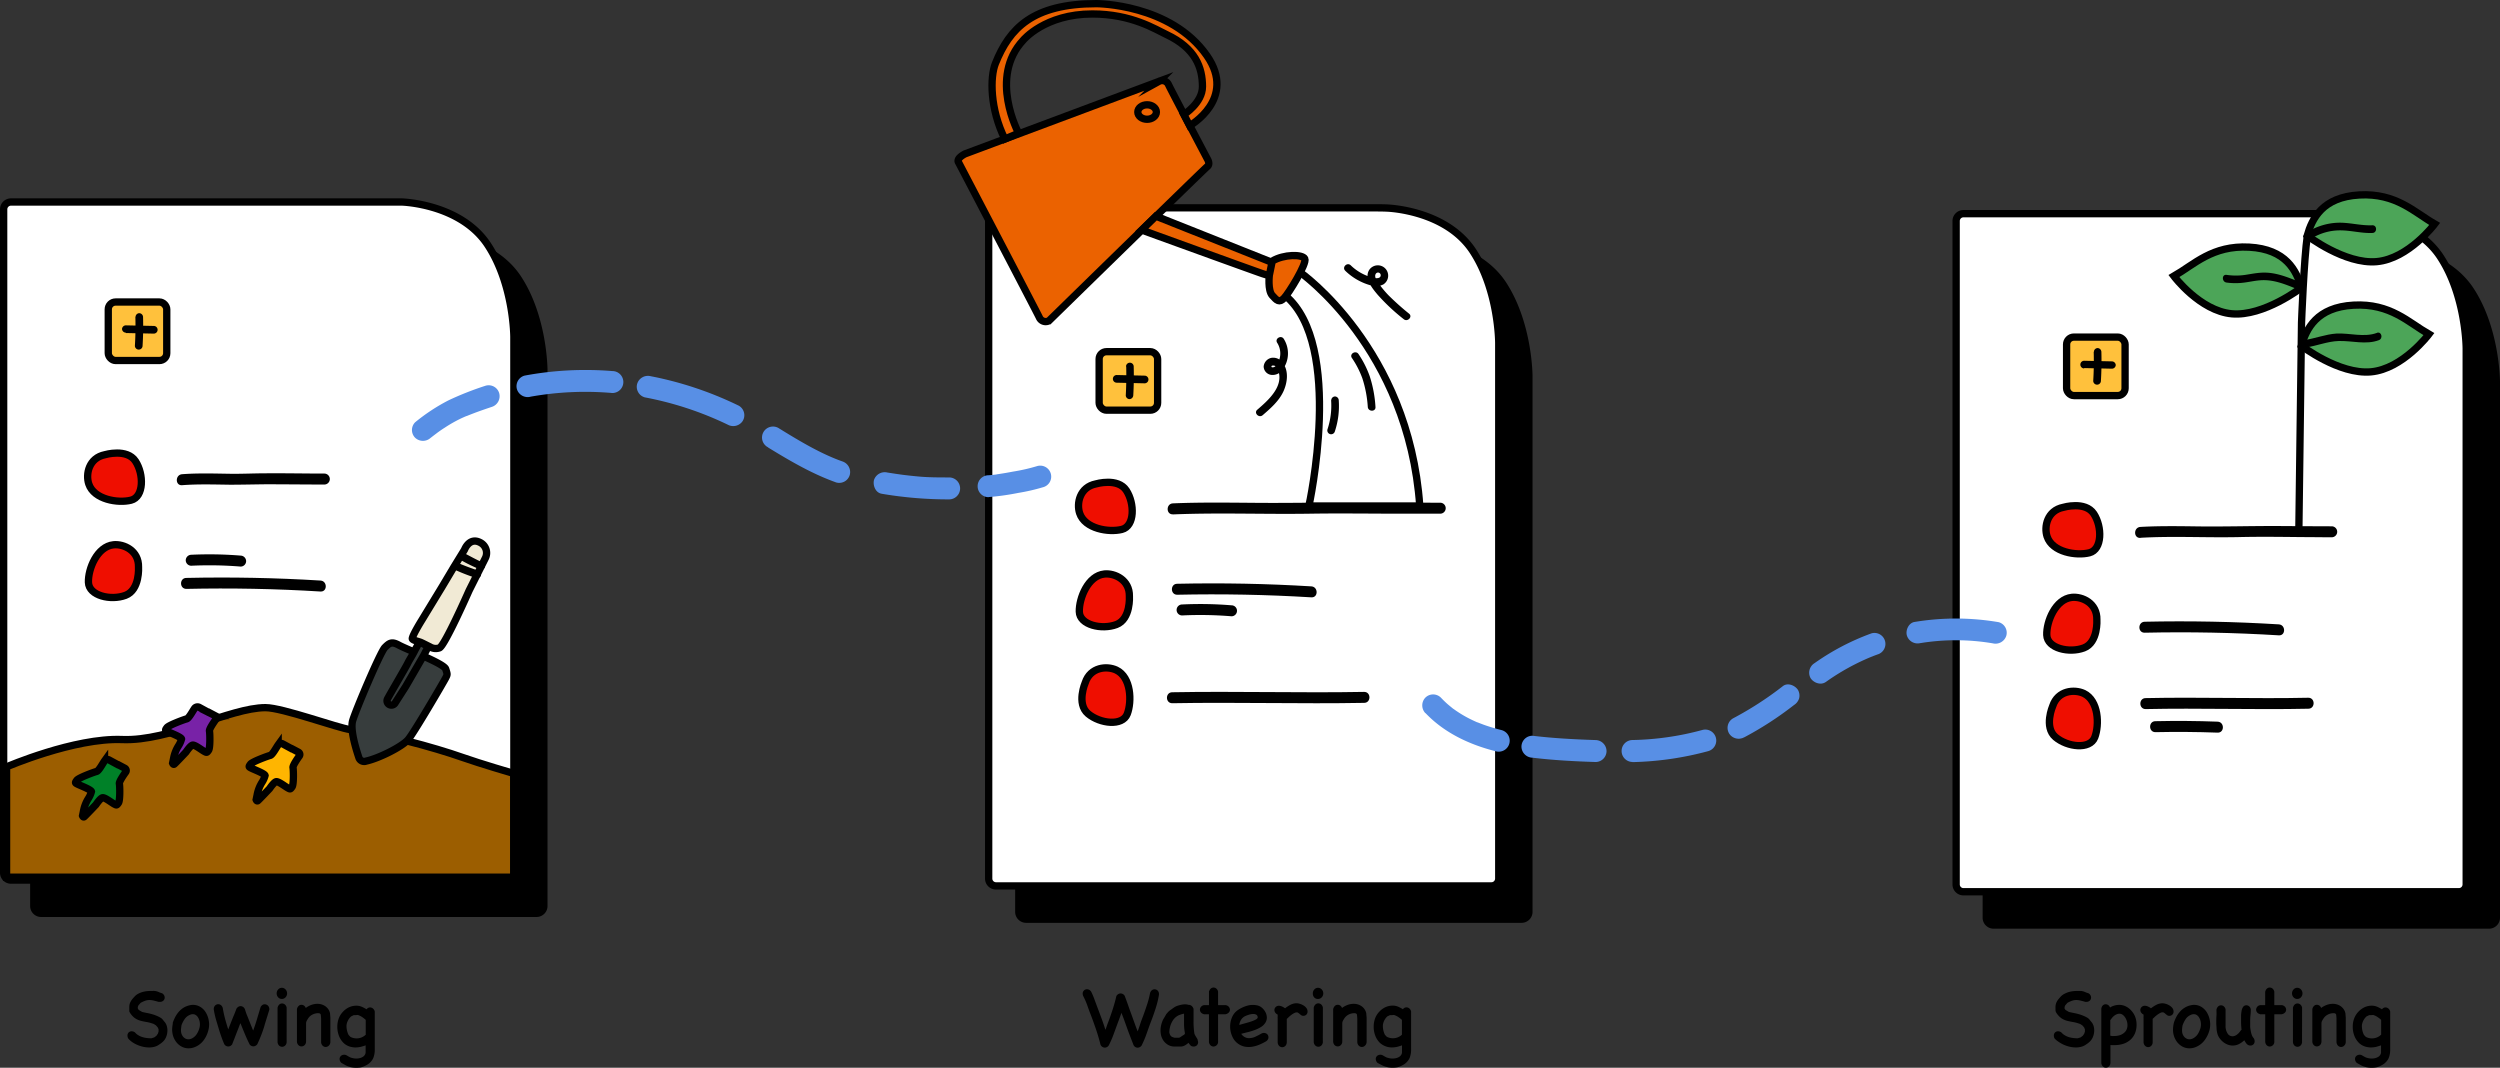 <svg id="圖層_1" data-name="圖層 1" xmlns="http://www.w3.org/2000/svg" viewBox="0 0 683.49 291.91"><rect x="0" y="0" width="683.49" height="291.91" fill="#333333" stroke="none"/><path d="M176.2,124.7V271.17a2,2,0,0,1-2,2H38.75a2,2,0,0,1-2-2V89.79a2,2,0,0,1,2-2h102.9c1.1,0,2.89,0,4,.06,0,0,16,.44,23.45,11.71C176.2,110.35,176.2,124.7,176.2,124.7Z" transform="translate(-27.51 -23.47)"/><path d="M176.2,124.7V271.17a2,2,0,0,1-2,2H38.75a2,2,0,0,1-2-2V89.79a2,2,0,0,1,2-2h102.9c1.1,0,2.89,0,4,.06,0,0,16,.44,23.45,11.71C176.2,110.35,176.2,124.7,176.2,124.7Z" transform="translate(-27.51 -23.47)" fill="none" stroke="#000" stroke-miterlimit="10" stroke-width="2"/><path d="M168,115.61V262.08a2,2,0,0,1-2,2H30.51a2,2,0,0,1-2-2V80.7a2,2,0,0,1,2-2h102.9c1.1,0,2.9,0,4,0,0,0,16,.44,23.44,11.72C168,101.26,168,115.61,168,115.61Z" transform="translate(-27.51 -23.47)" fill="#fff"/><path d="M168,115.61V262.08a2,2,0,0,1-2,2H30.51a2,2,0,0,1-2-2V80.7a2,2,0,0,1,2-2h102.9c1.1,0,2.9,0,4,0,0,0,16,.44,23.44,11.72C168,101.26,168,115.61,168,115.61Z" transform="translate(-27.51 -23.47)" fill="none" stroke="#000" stroke-miterlimit="10" stroke-width="2"/><path d="M56.22,147.78s6-1.77,8.33,1.78,2.33,9.77-1.22,10.66-10.12-.15-11.55-4.44C50.89,153.11,51.78,148.67,56.22,147.78Z" transform="translate(-27.51 -23.47)" fill="#ef0e00" stroke="#000" stroke-miterlimit="10" stroke-width="2"/><path d="M65.38,178.5s.42,6.23-3.56,7.73-10,.13-10.13-3.53,2.37-9.84,6.87-10.29C61.36,172.13,65.49,174,65.38,178.5Z" transform="translate(-27.51 -23.47)" fill="#ef0e00" stroke="#000" stroke-miterlimit="10" stroke-width="2"/><path d="M77.29,156.12c4.35-.33,8.71-.19,13.06-.13,3.31,0,6.6-.09,9.91-.12,5.3,0,10.61.07,15.92.07a1.5,1.5,0,0,0,0-3c-5.31,0-10.62-.11-15.92-.07-3.23,0-6.44.17-9.67.13-4.43-.06-8.87-.22-13.3.12-1.91.15-1.92,3.15,0,3Z" transform="translate(-27.51 -23.47)"/><path d="M79.79,178.14a105,105,0,0,1,13.51.23,1.5,1.5,0,0,0,1.5-1.5,1.54,1.54,0,0,0-1.5-1.5,105,105,0,0,0-13.51-.23,1.54,1.54,0,0,0-1.5,1.5,1.51,1.51,0,0,0,1.5,1.5Z" transform="translate(-27.51 -23.47)"/><path d="M78.46,184.47q18.35-.41,36.67.72c1.93.12,1.92-2.89,0-3q-18.31-1.12-36.67-.72c-1.93,0-1.94,3,0,3Z" transform="translate(-27.51 -23.47)"/><rect x="29.6" y="82.57" width="15.99" height="15.99" rx="2" fill="#ffc13c"/><rect x="29.6" y="82.57" width="15.99" height="15.99" rx="2" fill="none" stroke="#000" stroke-miterlimit="10" stroke-width="2"/><path d="M61.92,114.52l7.63.16a1.05,1.05,0,0,0,0-2.1l-7.63-.16a1.06,1.06,0,0,0-1.05,1,1.07,1.07,0,0,0,1.05,1Z" transform="translate(-27.51 -23.47)"/><path d="M64.52,110.09q.11,4-.13,7.91a1,1,0,0,0,2.1,0q.24-3.94.13-7.91a1.08,1.08,0,0,0-1.05-1,1.06,1.06,0,0,0-1,1Z" transform="translate(-27.51 -23.47)"/><path d="M445.5,126.3V272.77a2,2,0,0,1-2,2H308.05a2,2,0,0,1-2-2V91.39a2,2,0,0,1,2-2H410.94c1.1,0,2.9,0,4,.06,0,0,16,.44,23.45,11.71C445.5,112,445.5,126.3,445.5,126.3Z" transform="translate(-27.51 -23.47)"/><path d="M445.5,126.3V272.77a2,2,0,0,1-2,2H308.05a2,2,0,0,1-2-2V91.39a2,2,0,0,1,2-2H410.94c1.1,0,2.9,0,4,.06,0,0,16,.44,23.45,11.71C445.5,112,445.5,126.3,445.5,126.3Z" transform="translate(-27.51 -23.47)" fill="none" stroke="#000" stroke-miterlimit="10" stroke-width="2"/><path d="M437.26,117.2V263.67a2,2,0,0,1-2,2H299.81a2,2,0,0,1-2-2V82.29a2,2,0,0,1,2-2H402.7c1.1,0,2.9,0,4,.06,0,0,16,.44,23.45,11.71C437.26,102.85,437.26,117.2,437.26,117.2Z" transform="translate(-27.51 -23.47)" fill="#fff"/><path d="M437.26,117.2V263.67a2,2,0,0,1-2,2H299.81a2,2,0,0,1-2-2V82.29a2,2,0,0,1,2-2H402.7c1.1,0,2.9,0,4,.06,0,0,16,.44,23.45,11.71C437.26,102.85,437.26,117.2,437.26,117.2Z" transform="translate(-27.51 -23.47)" fill="none" stroke="#000" stroke-miterlimit="10" stroke-width="2"/><path d="M327.12,155.77s6-1.77,8.32,1.78,2.34,9.77-1.22,10.66-10.11-.15-11.54-4.44C321.79,161.1,322.68,156.66,327.12,155.77Z" transform="translate(-27.51 -23.47)" fill="#ef0e00" stroke="#000" stroke-miterlimit="10" stroke-width="2"/><path d="M336.28,186.49s.42,6.23-3.56,7.73-10.05.13-10.13-3.53,2.36-9.84,6.87-10.29C332.25,180.12,336.39,182,336.28,186.49Z" transform="translate(-27.51 -23.47)" fill="#ef0e00" stroke="#000" stroke-miterlimit="10" stroke-width="2"/><path d="M324.21,210.12s-2.48,5.73.77,8.47,9.42,3.49,10.72.07,1.07-10.06-3-12C330.14,205.46,325.62,205.82,324.21,210.12Z" transform="translate(-27.51 -23.47)" fill="#ef0e00" stroke="#000" stroke-miterlimit="10" stroke-width="2"/><path d="M348.19,164.11c12.52-.52,25.07,0,37.6-.2,8.11-.13,16.23,0,24.34,0,3.71,0,7.42,0,11.13,0a1.5,1.5,0,0,0,0-3c-7.58,0-15.16-.07-22.74-.08-9.41,0-18.82.2-28.23.11-7.37-.06-14.74-.16-22.1.15-1.92.08-1.93,3.08,0,3Z" transform="translate(-27.51 -23.47)"/><path d="M350.69,191.73a103.27,103.27,0,0,1,13.51.23,1.5,1.5,0,0,0,0-3,103.27,103.27,0,0,0-13.51-.23,1.5,1.5,0,0,0,0,3Z" transform="translate(-27.51 -23.47)"/><path d="M349.35,186.07q18.34-.4,36.68.71c1.92.12,1.92-2.88,0-3q-18.31-1.11-36.68-.71c-1.92,0-1.93,3,0,3Z" transform="translate(-27.51 -23.47)"/><path d="M348,215.73c17.49-.32,35,.22,52.46-.1,1.93,0,1.94-3,0-3-17.48.32-35-.22-52.46.1-1.93,0-1.93,3,0,3Z" transform="translate(-27.51 -23.47)"/><rect x="300.5" y="96.15" width="15.99" height="15.99" rx="2" fill="#ffc13c"/><rect x="300.5" y="96.15" width="15.99" height="15.99" rx="2" fill="none" stroke="#000" stroke-miterlimit="10" stroke-width="2"/><path d="M332.82,128.1l7.62.17a1,1,0,1,0,0-2.1l-7.62-.17a1,1,0,0,0,0,2.1Z" transform="translate(-27.51 -23.47)"/><path d="M335.41,123.68q.1,3.94-.12,7.91a1.06,1.06,0,0,0,1,1,1.08,1.08,0,0,0,1.05-1q.23-4,.12-7.91a1,1,0,1,0-2.1,0Z" transform="translate(-27.51 -23.47)"/><path d="M710,127.9V274.37a2,2,0,0,1-2,2H572.55a2,2,0,0,1-2-2V93a2,2,0,0,1,2-2h102.9c1.1,0,2.9,0,4,.06,0,0,16,.44,23.44,11.71C710,113.55,710,127.9,710,127.9Z" transform="translate(-27.51 -23.47)"/><path d="M710,127.9V274.37a2,2,0,0,1-2,2H572.55a2,2,0,0,1-2-2V93a2,2,0,0,1,2-2h102.9c1.1,0,2.9,0,4,.06,0,0,16,.44,23.44,11.71C710,113.55,710,127.9,710,127.9Z" transform="translate(-27.51 -23.47)" fill="none" stroke="#000" stroke-miterlimit="10" stroke-width="2"/><path d="M701.76,118.8V265.27a2,2,0,0,1-2,2H564.31a2,2,0,0,1-2-2V83.89a2,2,0,0,1,2-2h102.9c1.1,0,2.9,0,4,.06,0,0,16,.44,23.45,11.71C701.76,104.45,701.76,118.8,701.76,118.8Z" transform="translate(-27.51 -23.47)" fill="#fff"/><path d="M701.76,118.8V265.27a2,2,0,0,1-2,2H564.31a2,2,0,0,1-2-2V83.89a2,2,0,0,1,2-2h102.9c1.1,0,2.9,0,4,.06,0,0,16,.44,23.45,11.71C701.76,104.45,701.76,118.8,701.76,118.8Z" transform="translate(-27.51 -23.47)" fill="none" stroke="#000" stroke-miterlimit="10" stroke-width="2"/><path d="M591.62,162.17s6-1.78,8.33,1.77,2.33,9.77-1.22,10.66-10.12-.14-11.55-4.44C586.29,167.5,587.18,163.05,591.62,162.17Z" transform="translate(-27.51 -23.47)" fill="#ef0e00" stroke="#000" stroke-miterlimit="10" stroke-width="2"/><path d="M600.78,192.88s.42,6.24-3.56,7.73-10,.13-10.13-3.53,2.37-9.84,6.87-10.29C596.76,186.51,600.89,188.36,600.78,192.88Z" transform="translate(-27.51 -23.47)" fill="#ef0e00" stroke="#000" stroke-miterlimit="10" stroke-width="2"/><path d="M588.71,216.51s-2.48,5.73.77,8.48,9.42,3.48,10.73.06,1.06-10.06-3-12C594.64,211.86,590.12,212.21,588.71,216.51Z" transform="translate(-27.51 -23.47)" fill="#ef0e00" stroke="#000" stroke-miterlimit="10" stroke-width="2"/><path d="M612.69,170.5c8.94-.51,17.9,0,26.85-.19,5.79-.14,11.59-.06,17.38,0,2.69,0,5.38.05,8.07.05a1.5,1.5,0,0,0,0-3c-5.4,0-10.8-.07-16.2-.08-6.72,0-13.43.19-20.15.11-5.31-.07-10.63-.16-15.95.14-1.92.12-1.93,3.12,0,3Z" transform="translate(-27.51 -23.47)"/><path d="M616.79,223.64q8.52-.18,17,.13c1.93.07,1.93-2.93,0-3q-8.51-.32-17-.13c-1.93,0-1.93,3,0,3Z" transform="translate(-27.51 -23.47)"/><path d="M613.86,196.45q18.35-.4,36.67.72c1.93.12,1.92-2.88,0-3q-18.31-1.12-36.67-.72c-1.93.05-1.94,3.05,0,3Z" transform="translate(-27.51 -23.47)"/><path d="M614.12,217.33c14.83-.32,29.65.22,44.48-.1,1.92,0,1.93-3,0-3-14.83.32-29.65-.22-44.48.1-1.93,0-1.93,3,0,3Z" transform="translate(-27.51 -23.47)"/><rect x="565" y="92.16" width="15.99" height="15.99" rx="2" fill="#ffc13c"/><rect x="565" y="92.16" width="15.99" height="15.99" rx="2" fill="none" stroke="#000" stroke-miterlimit="10" stroke-width="2"/><path d="M597.32,124.1l7.63.17a1.06,1.06,0,0,0,1-1,1.08,1.08,0,0,0-1-1l-7.63-.17a1,1,0,1,0,0,2.1Z" transform="translate(-27.51 -23.47)"/><path d="M599.92,119.68q.11,4-.13,7.91a1,1,0,0,0,2.1,0q.24-3.95.13-7.91a1.08,1.08,0,0,0-1-1.05,1.06,1.06,0,0,0-1.05,1.05Z" transform="translate(-27.51 -23.47)"/><path d="M29.31,233.13s18.54-8,31.6-7.47,29.5-8.72,39.19-8.72c4.64,0,19.84,5.59,23.18,6,8.85,1.09,22.59,4.75,30.76,7.63,4.63,1.64,13.91,4.36,13.91,4.36v28.36H29.31Z" transform="translate(-27.51 -23.47)" fill="#9c5e00" stroke="#000" stroke-miterlimit="10" stroke-width="2"/><path d="M84.17,218l2.08,1.1a.72.72,0,0,1,.24,1.09c-.49.69-1.83,2.61-1.71,3.16s.24,4.56-.24,5.24-.49.69-1.23.28-2.53-1.82-3.15-1.69-1.79,1.89-1.79,1.89-2.64,2.82-3.19,3.3c-.29.25-.48-.27-.48-.27l.35-1.69a9.69,9.69,0,0,1,1.24-3,6.52,6.52,0,0,0,.85-1.91c-.12-.55-3-1.63-3.75-2s-.74-.41-.25-1.09,4.79-2.26,5.4-2.4,1.69-2.2,2.18-2.89a1,1,0,0,1,1.23-.28l2.75,1.5Z" transform="translate(-27.51 -23.47)" fill="#7822a7" stroke="#000" stroke-miterlimit="10" stroke-width="2"/><path d="M107,228l2.08,1.1a.72.72,0,0,1,.25,1.09c-.49.68-1.83,2.61-1.71,3.15s.24,4.56-.25,5.25-.49.68-1.22.27-2.54-1.82-3.15-1.68-1.79,1.89-1.79,1.89-2.65,2.81-3.2,3.3c-.28.25-.47-.28-.47-.28l.35-1.69a9.92,9.92,0,0,1,1.23-3,6.38,6.38,0,0,0,.86-1.91c-.12-.54-3-1.62-3.75-2s-.74-.4-.25-1.09,4.79-2.26,5.4-2.4,1.69-2.2,2.18-2.88a.94.94,0,0,1,1.23-.28l2.75,1.49Z" transform="translate(-27.51 -23.47)" fill="#ffb500" stroke="#000" stroke-miterlimit="10" stroke-width="2"/><path d="M59.54,232.39l2.07,1.1a.72.72,0,0,1,.25,1.09c-.49.68-1.83,2.61-1.71,3.15s.24,4.56-.25,5.25-.49.68-1.22.28-2.53-1.83-3.15-1.69-1.79,1.89-1.79,1.89-2.65,2.81-3.2,3.3c-.28.25-.47-.27-.47-.27l.35-1.69a9.69,9.69,0,0,1,1.24-3,6.53,6.53,0,0,0,.85-1.92c-.12-.54-3-1.62-3.75-2s-.74-.4-.25-1.09,4.79-2.26,5.4-2.4,1.69-2.2,2.18-2.88a.94.94,0,0,1,1.23-.28l2.75,1.49Z" transform="translate(-27.51 -23.47)" fill="#008128" stroke="#000" stroke-miterlimit="10" stroke-width="2"/><path d="M127.61,231.55a1.52,1.52,0,0,1-2-1c-.49-1.47-2.44-7.34-1.7-10s7.59-18.84,8.82-20.06,1.87-1.73,3.87-.62,12.27,5,12.76,6.5.49,1.47,0,2.45-8.83,15.24-10.29,16.88C137.34,227.69,131,230.82,127.61,231.55Z" transform="translate(-27.51 -23.47)" fill="#373d3d" stroke="#000" stroke-miterlimit="10" stroke-width="2"/><path d="M144.43,200.55l-1,1.95-5,8.64-2.85,4.45a1.19,1.19,0,0,1-1.6.53,1.15,1.15,0,0,1-.53-1.57c.53-1.05,5-8.65,5.51-9.7s1.27-2.16,1.79-3.21,1.35-2.45,1.49-2.65l1.17.59C144.23,200,144.62,200.16,144.43,200.55Z" transform="translate(-27.51 -23.47)" fill="#373d3d" stroke="#000" stroke-miterlimit="10" stroke-width="2"/><path d="M142.9,199.24l2.17,1.08a3,3,0,0,0,2.57.28c1.42-.48,8.14-15.71,8.14-15.71l4.39-8.76a3.2,3.2,0,0,0-1.46-4.38c-2.92-1.46-4.2,2-4.2,2l-2.94,4.79-3.18,5.34L142.84,193s-2.42,3.87-2.61,5c-.1.57,2.09.85,2.67,1.26" transform="translate(-27.51 -23.47)" fill="#f1ead5" stroke="#000" stroke-miterlimit="10" stroke-width="2"/><path d="M153.29,176.48a49.13,49.13,0,0,0,5.5,2.7,1.06,1.06,0,0,0,1.29-.73,1.09,1.09,0,0,0-.73-1.3l-.3-.11c-.06,0-.21-.11,0,0l-.14-.06-.65-.29L156.9,176l-2.55-1.35a1,1,0,1,0-1.06,1.81Z" transform="translate(-27.51 -23.47)"/><path d="M151.54,179.1a55.38,55.38,0,0,0,6.16,2.41,1.06,1.06,0,0,0,1.29-.74,1.09,1.09,0,0,0-.74-1.29c-1-.37-2-.7-2.94-1.06-.51-.19-1-.39-1.54-.6l-.19-.08c-.19-.07.1,0,0,0l-.32-.14-.64-.31a1,1,0,1,0-1.06,1.81Z" transform="translate(-27.51 -23.47)"/><path d="M291.34,65.54l53-19.81a1.89,1.89,0,0,1,2.65.92c.88,1.84,10.6,20.27,10.6,20.27s.89,1.38,0,2.08-43.29,42.16-43.29,42.16a1.89,1.89,0,0,1-2.65-.93c-.88-1.84-22.08-42.38-22.08-42.38S288.75,66.92,291.34,65.54Z" transform="translate(-27.51 -23.47)" fill="#eb6200" stroke="#000" stroke-miterlimit="10" stroke-width="2"/><path d="M343.53,82.57,374.77,95a2.32,2.32,0,0,1,.44,2.25c-.47,1.42,0,1.9-2.65,1s-32.92-11.89-32.92-11.89Z" transform="translate(-27.51 -23.47)" fill="#eb6200" stroke="#000" stroke-miterlimit="10" stroke-width="2"/><path d="M346.48,32.94c7.88,3.72,9.78,9,9.78,14.22,0,4.45-5.09,7.63-5.09,7.63l1.59,3.05s12.93-7.3,4.73-19.13c-9.88-14.24-30.2-14.24-30.2-14.24-17.49,0-23.81,6.79-27.63,16.33-1.52,3.79-1.5,12.45,2.57,20.67L306,59.88s-8.27-15.27,1.27-25.44c0,0,5.88-7.15,18.87-7.15C336.89,27.29,343.38,31.48,346.48,32.94Z" transform="translate(-27.51 -23.47)" fill="#eb6200" stroke="#000" stroke-miterlimit="10" stroke-width="2"/><path d="M382.9,97.87s29.74,20.76,32.77,63.93H385.36s9.71-44-6.45-57.53Z" transform="translate(-27.51 -23.47)" fill="#fff" stroke="#000" stroke-miterlimit="10" stroke-width="2"/><path d="M374.54,98.73s-.48,4.09.8,5.51,1.9,2.06,3.18.79,6.35-9.54,5.72-10.81-5.72-1.28-8.9.63Z" transform="translate(-27.51 -23.47)" fill="#eb6200" stroke="#000" stroke-miterlimit="10" stroke-width="2"/><path d="M397.11,121.33a25.26,25.26,0,0,1,2.87,5.59,32.07,32.07,0,0,1,1.48,7.82c.11,1.34,2.21,1.35,2.1,0a33.53,33.53,0,0,0-1.56-8.37,26.88,26.88,0,0,0-3.08-6.1c-.74-1.12-2.56-.07-1.81,1.06Z" transform="translate(-27.51 -23.47)"/><path d="M391.43,132.87a20.66,20.66,0,0,1-1,8,1.05,1.05,0,0,0,.73,1.29,1.06,1.06,0,0,0,1.29-.73,22.18,22.18,0,0,0,1.07-8.52,1.08,1.08,0,0,0-1-1.05,1.06,1.06,0,0,0-1.05,1.05Z" transform="translate(-27.51 -23.47)"/><ellipse cx="313.61" cy="30.63" rx="2.54" ry="1.98" fill="#eb6200" stroke="#000" stroke-miterlimit="10" stroke-width="2"/><path d="M376.68,117.18a5.45,5.45,0,0,1,.12,5.67,2.41,2.41,0,0,1-.88.94c-.18.1-.85.25-.8-.14s.89-.23,1.09-.09a2.5,2.5,0,0,1,.77,1.21c1.55,4.41-2.82,8.21-5.75,10.73-1,.88.47,2.36,1.49,1.48,2.18-1.88,4.47-3.87,5.69-6.54,1.07-2.37,1.49-5.52-.17-7.74a3.17,3.17,0,0,0-3.05-1.41,2.65,2.65,0,0,0-2.2,2.4,2.37,2.37,0,0,0,2.06,2.27,3.32,3.32,0,0,0,3.15-1.47,7.45,7.45,0,0,0,.29-8.37c-.71-1.14-2.53-.09-1.81,1.06Z" transform="translate(-27.51 -23.47)"/><path d="M395.3,97.5a16.14,16.14,0,0,0,7,4,4.53,4.53,0,0,0,3.41-.27,2.83,2.83,0,1,0-3.84-4c-1.5,2.35.87,5.14,2.31,6.85a54.5,54.5,0,0,0,7.1,6.65c1,.86,2.52-.62,1.48-1.49a71.64,71.64,0,0,1-5.6-5,27.35,27.35,0,0,1-2.52-3c-.47-.67-1.56-2-1-2.91a.73.73,0,0,1,1.35.36c0,1-1.27.88-1.9.75A13.31,13.31,0,0,1,396.79,96c-1-.93-2.47.56-1.49,1.49Z" transform="translate(-27.51 -23.47)"/><path d="M658.29,87.87h0c1.34-4.63,4.16-10.54,14.26-11.1s15.05,4.76,20.6,7.93c0,0-7.13,9.51-15.85,10.3S658.29,87.87,658.29,87.87Z" transform="translate(-27.51 -23.47)" fill="#4ca558" stroke="#000" stroke-miterlimit="10" stroke-width="2"/><path d="M656.7,118h0c1.35-4.63,4.17-10.54,14.26-11.1s15.06,4.76,20.61,7.93c0,0-7.13,9.51-15.85,10.3S656.7,118,656.7,118Z" transform="translate(-27.51 -23.47)" fill="#4ca558" stroke="#000" stroke-miterlimit="10" stroke-width="2"/><path d="M656.7,102.13h0c-1.35-4.63-4.16-10.54-14.26-11.09s-15.06,4.75-20.6,7.92c0,0,7.13,9.51,15.84,10.3S656.7,102.13,656.7,102.13Z" transform="translate(-27.51 -23.47)" fill="#4ca558" stroke="#000" stroke-miterlimit="10" stroke-width="2"/><path d="M656,169l.74-57.33s.66-17.47,1.59-23.79" transform="translate(-27.51 -23.47)" fill="none" stroke="#000" stroke-miterlimit="10" stroke-width="2"/><path d="M656.48,100.68c-3.53-1.42-7-2.92-10.85-2.65-1.43.09-2.84.37-4.26.59a17.64,17.64,0,0,1-5.13,0c-1.34-.18-1.33,1.92,0,2.1a18.2,18.2,0,0,0,4.89,0c1.41-.18,2.79-.5,4.21-.61,3.82-.32,7.12,1.16,10.59,2.56,1.25.5,1.79-1.53.55-2Z" transform="translate(-27.51 -23.47)"/><path d="M677.36,114.48c-3.51,1.3-7.44,0-11.07.18-3,.2-5.9,1.37-8.91,1.81-1.33.2-.76,2.23.56,2,3-.45,5.89-1.67,8.94-1.77,3.65-.11,7.5,1.09,11-.23,1.26-.47.72-2.5-.55-2Z" transform="translate(-27.51 -23.47)"/><path d="M659.51,88.65a14.79,14.79,0,0,1,7.8-2.2c3,0,5.83.84,8.79.71,1.35,0,1.36-2.15,0-2.1-3.16.14-6.24-.8-9.4-.7a17.06,17.06,0,0,0-8.25,2.48c-1.15.7-.1,2.52,1.06,1.81Z" transform="translate(-27.51 -23.47)"/><path d="M297.79,159.37a69.1,69.1,0,0,0,8.11-1.14,52.53,52.53,0,0,0,6.68-1.53,3,3,0,1,0-1.59-5.78,49.71,49.71,0,0,1-6.5,1.48q-2,.39-4.05.69l-.43.06c-.5.07,0,0,.21,0l-.87.11c-.52.06-1,.11-1.56.14a3,3,0,0,0,0,6Z" transform="translate(-27.51 -23.47)" fill="#588fe5"/><path d="M268.55,158.46A108.83,108.83,0,0,0,287,160a3,3,0,0,0,0-6c-2.92,0-5.84,0-8.76-.29-1.39-.13-2.78-.28-4.16-.46l-.43-.06-1.25-.18-2.27-.35a3.09,3.09,0,0,0-3.69,2.1c-.32,1.44.44,3.43,2.1,3.69Z" transform="translate(-27.51 -23.47)" fill="#588fe5"/><path d="M237.5,145.81c6,3.67,12,7.2,18.65,9.57a3,3,0,0,0,3.69-2.09,3.07,3.07,0,0,0-2.09-3.69c-5.88-2.09-11.64-5.55-17.23-9a3,3,0,1,0-3,5.18Z" transform="translate(-27.51 -23.47)" fill="#588fe5"/><path d="M203.81,132.11a91,91,0,0,1,22.68,7.47,3.09,3.09,0,0,0,4.11-1.08,3,3,0,0,0-1.08-4.1,96.89,96.89,0,0,0-24.12-8.08,3.08,3.08,0,0,0-3.69,2.09,3,3,0,0,0,2.1,3.7Z" transform="translate(-27.51 -23.47)" fill="#588fe5"/><path d="M172.57,131.92a85.48,85.48,0,0,1,22.36-1,3,3,0,0,0,0-6,90.71,90.71,0,0,0-24,1.24,3,3,0,0,0-2.1,3.69,3.07,3.07,0,0,0,3.69,2.09Z" transform="translate(-27.51 -23.47)" fill="#588fe5"/><path d="M145.29,143.15l.43-.34.42-.32c.34-.26.69-.51,1-.76.65-.47,1.31-.93,2-1.36a37.5,37.5,0,0,1,4-2.3c.65-.32,1.31-.61,2-.9.33-.15-.46.18.07,0l.46-.19,1.18-.46c1.67-.64,3.37-1.22,5.06-1.79A3.07,3.07,0,0,0,164,131a3,3,0,0,0-3.69-2.09,84.23,84.23,0,0,0-10.16,4,51.61,51.61,0,0,0-9.13,6,3,3,0,0,0,0,4.25,3.1,3.1,0,0,0,4.24,0Z" transform="translate(-27.51 -23.47)" fill="#588fe5"/><path d="M552.58,199.29a60.39,60.39,0,0,1,19.76.07,3.09,3.09,0,0,0,3.69-2.1,3,3,0,0,0-2.09-3.69,69.33,69.33,0,0,0-23-.06c-1.6.25-2.5,2.24-2.1,3.69a3.07,3.07,0,0,0,3.69,2.09Z" transform="translate(-27.51 -23.47)" fill="#588fe5"/><path d="M526.66,209.94a61.4,61.4,0,0,1,6.07-3.83c1.35-.75,2.73-1.44,4.13-2.09l1-.45.63-.27c-.28.12-.19.08,0,0,.76-.31,1.52-.61,2.28-.89a3,3,0,1,0-1.59-5.79,65.93,65.93,0,0,0-15.58,8.15,3.08,3.08,0,0,0-1.08,4.11c.82,1.26,2.74,2,4.11,1.07Z" transform="translate(-27.51 -23.47)" fill="#588fe5"/><path d="M504.38,225.05A92.38,92.38,0,0,0,518,216.21a3.31,3.31,0,0,0,1.38-1.8,3.11,3.11,0,0,0-.31-2.31c-.8-1.24-2.76-2.08-4.1-1.07a92.38,92.38,0,0,1-13.66,8.84,3,3,0,0,0-1.08,4.11,3.08,3.08,0,0,0,4.11,1.07Z" transform="translate(-27.51 -23.47)" fill="#588fe5"/><path d="M473.85,231.83a86.39,86.39,0,0,0,20.67-3,3,3,0,1,0-1.59-5.79,78,78,0,0,1-19.08,2.75,3,3,0,0,0,0,6Z" transform="translate(-27.51 -23.47)" fill="#588fe5"/><path d="M446.47,230.62c5.72.69,11.5,1,17.26,1.18a3,3,0,0,0,3-3,3.06,3.06,0,0,0-3-3c-5.76-.19-11.54-.49-17.26-1.18a3,3,0,0,0-3,3,3.08,3.08,0,0,0,3,3Z" transform="translate(-27.51 -23.47)" fill="#588fe5"/><path d="M417.22,218.41c5.16,5.43,12.06,8.65,19.24,10.46a3,3,0,0,0,1.59-5.79c-1.64-.41-3.27-.89-4.87-1.46l-1.21-.46-.53-.21-.07,0c-.79-.35-1.56-.71-2.32-1.1a32.16,32.16,0,0,1-4.11-2.53c-.05,0-.63-.47-.37-.27l-.26-.21c-.33-.27-.66-.54-1-.83-.65-.57-1.27-1.18-1.87-1.81a3,3,0,0,0-4.24,0,3.07,3.07,0,0,0,0,4.24Z" transform="translate(-27.51 -23.47)" fill="#588fe5"/><path d="M62.75,307.22a1.5,1.5,0,0,1-.14-.63.91.91,0,0,1,.25-.67.88.88,0,0,1,.65-.25,1.31,1.31,0,0,1,.75.26,3.6,3.6,0,0,0,1,.82,4.72,4.72,0,0,0,1.17.51,6.69,6.69,0,0,0,1.26.25,10.9,10.9,0,0,0,1.25.08,5.07,5.07,0,0,1,.57-.18l.26-.09a1.08,1.08,0,0,0,.22-.15l.46-.34.22-.31c.06-.1.14-.2.22-.32l.22-.65v-.33a2.26,2.26,0,0,0,0-.35,1.61,1.61,0,0,0-.12-.33l-.15-.33-.28-.32-.28-.31a5.08,5.08,0,0,1-.43-.27,1.67,1.67,0,0,0-.49-.22,11,11,0,0,0-1.83-.47c-.56-.09-1.09-.21-1.58-.34a5,5,0,0,1-1.4-.65,4.73,4.73,0,0,1-1.29-1.41,1.34,1.34,0,0,1-.15-.29c0-.06,0-.18,0-.34l0-.38c0-.12,0-.24,0-.35a3.12,3.12,0,0,1,.08-.78,2.76,2.76,0,0,1,.26-.65,4.55,4.55,0,0,1,.43-.65c.18-.22.39-.46.64-.72a3.43,3.43,0,0,1,.94-.71,5.67,5.67,0,0,1,1.12-.44,6.8,6.8,0,0,1,1.21-.22q.62-.06,1.2-.06h.35a1.84,1.84,0,0,1,.33,0,3.51,3.51,0,0,1,1.06.26,7,7,0,0,0,1,.37,1.14,1.14,0,0,1,.56.95.87.87,0,0,1-.28.64,1.06,1.06,0,0,1-.79.28H71l-.11,0c-.52-.16-1-.28-1.37-.37a5.25,5.25,0,0,0-1.16-.14,3.91,3.91,0,0,0-1.19.2,8.33,8.33,0,0,0-1.41.65c-.1.13-.19.25-.29.36s-.19.21-.29.33-.09.19-.14.29a2.47,2.47,0,0,0-.1.29,2.81,2.81,0,0,0,0,.29q0,.15,0,.27a1.18,1.18,0,0,1,.17.24l.17.24,1,.59c.48.11.93.21,1.36.29s.82.17,1.21.28a9.82,9.82,0,0,1,1.16.38,8.83,8.83,0,0,1,1.22.58,2,2,0,0,1,.59.5l.46.57a2.94,2.94,0,0,1,.57,1,4.14,4.14,0,0,1,.18,1.22,4.37,4.37,0,0,1-.34,1.7,3.39,3.39,0,0,1-1,1.36,4.58,4.58,0,0,1-.45.35l-.45.31a3.68,3.68,0,0,1-1.14.51,5.29,5.29,0,0,1-1.34.17,7.59,7.59,0,0,1-1.62-.18,8.37,8.37,0,0,1-1.56-.51,8,8,0,0,1-1.39-.77A5.53,5.53,0,0,1,62.75,307.22Z" transform="translate(-27.51 -23.47)" stroke="#000" stroke-miterlimit="10" stroke-width="0.5"/><path d="M75,303.11a11.84,11.84,0,0,1,.66-1.52,7.06,7.06,0,0,1,.92-1.34,5.61,5.61,0,0,1,1.23-1.05,5,5,0,0,1,1.55-.63,3.55,3.55,0,0,1,2.46.22,4.09,4.09,0,0,1,1.69,1.53,6,6,0,0,1,.84,2.27,5.75,5.75,0,0,1-.11,2.45A7.5,7.5,0,0,1,83,307.71a5.28,5.28,0,0,1-2.33,1.8,4.26,4.26,0,0,1-2,.3,3.79,3.79,0,0,1-1.72-.62,4.38,4.38,0,0,1-1.3-1.34,5,5,0,0,1-.73-1.87,5.61,5.61,0,0,1-.09-1.29,10.85,10.85,0,0,1,.16-1.26Zm1.9.56c-.06.34-.11.66-.13.94a4,4,0,0,0,0,1,2.65,2.65,0,0,0,.42,1.18,2.32,2.32,0,0,0,.82.8,2,2,0,0,0,1.08.27,2.51,2.51,0,0,0,1.21-.38,3.65,3.65,0,0,0,1.27-1.26,6.27,6.27,0,0,0,.72-1.68,4,4,0,0,0,.09-1.56,3.73,3.73,0,0,0-.5-1.45,2.23,2.23,0,0,0-1-.92,2,2,0,0,0-1.55.09,3.44,3.44,0,0,0-1.54,1.24A7.28,7.28,0,0,0,76.9,303.67Z" transform="translate(-27.51 -23.47)" stroke="#000" stroke-miterlimit="10" stroke-width="0.5"/><path d="M99,298.88a1.22,1.22,0,0,1,.57-.54.93.93,0,0,1,.63,0,1,1,0,0,1,.51.39,1.17,1.17,0,0,1,.18.76c-.47,1.58-1,3.15-1.44,4.73a35.85,35.85,0,0,1-1.81,4.61,1.16,1.16,0,0,1-.81.46,1.1,1.1,0,0,1-.85-.39c-.45-.91-.87-1.82-1.26-2.75s-.77-1.85-1.14-2.79c-.07-.13-.13-.26-.19-.4s-.11-.28-.15-.43c-.22.52-.42,1-.61,1.52s-.39,1-.59,1.51-.39,1-.6,1.57l-.68,1.72a1,1,0,0,1-1.8-.22c-.38-.89-.7-1.78-1-2.68s-.56-1.81-.84-2.74c-.19-.61-.37-1.22-.52-1.83s-.28-1.22-.38-1.84a1.19,1.19,0,0,1,.17-.86,1,1,0,0,1,.59-.4.92.92,0,0,1,.69.13,1.16,1.16,0,0,1,.5.72,31.73,31.73,0,0,0,.72,3.26c.3,1.08.63,2.16,1,3.23.22-.53.41-1,.6-1.51l.56-1.41c.19-.47.39-1,.61-1.5s.46-1.14.71-1.8a1.19,1.19,0,0,1,.48-.49.93.93,0,0,1,.56-.11,1.12,1.12,0,0,1,.52.24,1.27,1.27,0,0,1,.36.6,13,13,0,0,0,.53,1.52c.2.49.4,1,.59,1.47s.43,1.1.65,1.64.44,1.08.67,1.62c.45-1.14.85-2.29,1.2-3.46S98.64,300.05,99,298.88Z" transform="translate(-27.51 -23.47)" stroke="#000" stroke-miterlimit="10" stroke-width="0.5"/><path d="M103.4,295.07a1.29,1.29,0,0,1,.34-.91,1.06,1.06,0,0,1,.82-.38,1.1,1.1,0,0,1,.84.38,1.33,1.33,0,0,1,0,1.8,1.09,1.09,0,0,1-.84.37,1.05,1.05,0,0,1-.82-.37A1.29,1.29,0,0,1,103.4,295.07Zm2.23,13.22a1.09,1.09,0,0,1-.33.84.93.93,0,0,1-.66.28,1,1,0,0,1-.64-.25,1.27,1.27,0,0,1-.36-.79c0-1.53,0-3.08,0-4.67s0-3.15,0-4.67a1.42,1.42,0,0,1,.39-.73.86.86,0,0,1,.6-.24,1,1,0,0,1,.6.22,1.23,1.23,0,0,1,.4.68c0,1.52,0,3.08,0,4.66S105.62,306.77,105.63,308.29Z" transform="translate(-27.51 -23.47)" stroke="#000" stroke-miterlimit="10" stroke-width="0.5"/><path d="M117.22,309.18a1,1,0,0,1-.67.28.93.93,0,0,1-.63-.26,1.2,1.2,0,0,1-.37-.79c0-.74,0-1.48,0-2.22s0-1.48,0-2.22c0-.54,0-1.07,0-1.61a9.57,9.57,0,0,0-.11-1.6.82.82,0,0,0-.43-.45,1.45,1.45,0,0,0-.54-.09,3.7,3.7,0,0,0-1.63.4,3.2,3.2,0,0,0-1.27,1.11c-.17.27-.32.51-.42.69a2,2,0,0,0-.21.82v2.48c0,.82,0,1.65,0,2.48a1.16,1.16,0,0,1-.33.83,1,1,0,0,1-.67.28.92.92,0,0,1-.63-.25,1.23,1.23,0,0,1-.37-.79V306c0-.73,0-1.45,0-2.17s0-1.43,0-2.17V299.4a1.38,1.38,0,0,1,.39-.73.85.85,0,0,1,.61-.25,1,1,0,0,1,.59.22,1.21,1.21,0,0,1,.4.68v.2a5.36,5.36,0,0,1,1.59-1,4.77,4.77,0,0,1,1.79-.36,3.56,3.56,0,0,1,1.69.42,3.06,3.06,0,0,1,1.28,1.33,2.45,2.45,0,0,1,.23.79c0,.32.06.65.07,1s0,.71,0,1.07,0,.71,0,1v4.5A1.15,1.15,0,0,1,117.22,309.18Z" transform="translate(-27.51 -23.47)" stroke="#000" stroke-miterlimit="10" stroke-width="0.5"/><path d="M121,313.86a1.21,1.21,0,0,1-.38-.68.88.88,0,0,1,.1-.63.9.9,0,0,1,.49-.4,1.19,1.19,0,0,1,.81,0c.21.11.39.21.53.3a4.77,4.77,0,0,0,.44.24,2.25,2.25,0,0,0,.45.19c.15.05.33.09.55.14a4,4,0,0,0,.94.1,4.29,4.29,0,0,0,1-.12,3.17,3.17,0,0,0,.93-.39,1.88,1.88,0,0,0,.66-.71,1.48,1.48,0,0,0,.2-.7c0-.28,0-.53,0-.75v-1.58a5.39,5.39,0,0,1-.77.31l-.81.24a6.6,6.6,0,0,1-1.16.16,4.2,4.2,0,0,1-1.17-.08,4.1,4.1,0,0,1-2.12-1,5.21,5.21,0,0,1-1.27-1.9,6.7,6.7,0,0,1-.44-2.33,6.47,6.47,0,0,1,.4-2.34,5.18,5.18,0,0,1,1-1.6,5.27,5.27,0,0,1,1.48-1.16,4.5,4.5,0,0,1,1.78-.49,3.6,3.6,0,0,1,1.84.34,10.25,10.25,0,0,1,1.34.75,1.09,1.09,0,0,1,.41-.5.94.94,0,0,1,.56-.12,1,1,0,0,1,.55.26,1.23,1.23,0,0,1,.38.63v10.35a5.81,5.81,0,0,1-.39,2.25,3.81,3.81,0,0,1-1.51,1.67,7.21,7.21,0,0,1-1,.51,4.1,4.1,0,0,1-1.07.27,6.63,6.63,0,0,1-2.23-.1,5.7,5.7,0,0,1-1.31-.45Zm6.58-7.24a.35.35,0,0,1,.17-.05v-4.38l0,0a8.43,8.43,0,0,0-1.11-.88,4.67,4.67,0,0,0-1.3-.61l-.58.05-.58,0-.41.2-.4.19A4.15,4.15,0,0,0,122,303.7a5.76,5.76,0,0,0,.59,2.84,3.71,3.71,0,0,0,.27.29,3.65,3.65,0,0,1,.27.3A3.85,3.85,0,0,0,127.58,306.62Z" transform="translate(-27.51 -23.47)" stroke="#000" stroke-miterlimit="10" stroke-width="0.5"/><path d="M342.15,295.14a1.33,1.33,0,0,1,.4-.72.93.93,0,0,1,1.28.05,1.11,1.11,0,0,1,.29.82v.09a24.79,24.79,0,0,1-.89,3.67c-.4,1.24-.81,2.42-1.25,3.55s-.79,2.15-1.21,3.33a26,26,0,0,1-1.37,3.26,1.1,1.1,0,0,1-.85.46,1,1,0,0,1-.95-.68l-1-2.57c-.3-.8-.59-1.57-.85-2.31l-.8-2.22c-.27-.72-.56-1.47-.87-2.23-.19.61-.4,1.22-.62,1.82s-.44,1.2-.67,1.8l-1.1,3a25.18,25.18,0,0,1-1.28,2.92,1.1,1.1,0,0,1-.85.46,1.06,1.06,0,0,1-.95-.68c-.37-1.49-.8-2.95-1.3-4.39s-1-2.86-1.57-4.29c-.27-.73-.55-1.49-.83-2.3a21.13,21.13,0,0,0-1-2.25,1.51,1.51,0,0,1-.15-.6.9.9,0,0,1,.27-.68.86.86,0,0,1,.65-.27,1.11,1.11,0,0,1,.49.12,1.21,1.21,0,0,1,.44.41c.37.75.71,1.55,1,2.4l.91,2.44q.63,1.65,1.17,3.15c.35,1,.69,2,1,3.07.22-.51.41-1,.59-1.54s.36-1,.56-1.52c.4-1.07.79-2.19,1.16-3.35s.69-2.31.95-3.43a1.07,1.07,0,0,1,.93-.61,1.08,1.08,0,0,1,.9.54c.37,1,.71,1.89,1,2.76s.62,1.71.92,2.55l.89,2.46c.29.82.61,1.64.95,2.48.26-.6.5-1.27.74-2s.47-1.44.69-2c.42-1.08.82-2.21,1.21-3.39A24.93,24.93,0,0,0,342.15,295.14Z" transform="translate(-27.51 -23.47)" stroke="#000" stroke-miterlimit="10" stroke-width="0.5"/><path d="M354.72,308s0,0,0,0a1,1,0,0,1,.08.63,1,1,0,0,1-.28.48,1.11,1.11,0,0,1-.54.23,1.24,1.24,0,0,1-.72-.15c-.14-.15-.28-.3-.41-.47a4.32,4.32,0,0,1-.34-.53,9,9,0,0,1-1,.77,2.41,2.41,0,0,1-1.12.38c-.65,0-1.29,0-1.92,0a3.22,3.22,0,0,1-1.8-.63,3.57,3.57,0,0,1-1.08-1.22,4.22,4.22,0,0,1-.49-1.49,5.86,5.86,0,0,1,0-1.62,6.94,6.94,0,0,1,.42-1.58,3.59,3.59,0,0,1,.31-.66c.13-.21.26-.42.39-.65a5.78,5.78,0,0,1,.61-.91,3.43,3.43,0,0,1,.78-.74l.62-.44a6.74,6.74,0,0,1,.62-.42,3.57,3.57,0,0,1,.66-.3c.3-.1.63-.19,1-.27a5.17,5.17,0,0,1,1-.11,2.33,2.33,0,0,1,.89.15.93.93,0,0,1,.67.17,1.38,1.38,0,0,1,.5.71q0,1.65,0,3.33a21.92,21.92,0,0,0,.22,3.33,1.79,1.79,0,0,0,.18.52c.11.2.22.4.34.59l.33.54A.87.87,0,0,1,354.72,308Zm-3.09-1.68s.06,0,.07-.05l.08-.05a13.66,13.66,0,0,1-.31-3c0-1,0-2,0-2.88a3,3,0,0,0-.49.05,3.07,3.07,0,0,0-.52.14l-.46.15-.31.12a4.18,4.18,0,0,0-1.24.89,4.79,4.79,0,0,0-.83,1.22,6.05,6.05,0,0,0-.5,1.41,6.25,6.25,0,0,0-.17,1.49,2.91,2.91,0,0,0,.12.39,2.91,2.91,0,0,1,.12.39,3.32,3.32,0,0,1,.25.27c.09.1.19.18.28.27l.44.17.44.14c.28,0,.54,0,.8,0a2.33,2.33,0,0,0,.78-.1l.72-.49C351.17,306.72,351.4,306.54,351.63,306.35Z" transform="translate(-27.51 -23.47)" stroke="#000" stroke-miterlimit="10" stroke-width="0.5"/><path d="M356.07,300.15a1,1,0,0,1-.26-.63,1,1,0,0,1,.28-.67,1,1,0,0,1,.84-.33h1.36v-3.84a1.42,1.42,0,0,1,.39-.73.89.89,0,0,1,.61-.24.9.9,0,0,1,.59.22,1.17,1.17,0,0,1,.4.68v3.91h2.34a1.3,1.3,0,0,1,.68.4,1,1,0,0,1,.22.6.83.83,0,0,1-.25.6,1.38,1.38,0,0,1-.73.39h-2.26c0,1.25,0,2.54,0,3.86s0,2.6,0,3.85a1,1,0,0,1-.33.84,1.06,1.06,0,0,1-.67.28.93.93,0,0,1-.63-.26,1.2,1.2,0,0,1-.37-.79c0-1.26,0-2.56,0-3.89s0-2.62,0-3.89h-1.43A1.25,1.25,0,0,1,356.07,300.15Z" transform="translate(-27.51 -23.47)" stroke="#000" stroke-miterlimit="10" stroke-width="0.5"/><path d="M372.56,306.23a1.16,1.16,0,0,1,.87-.05.93.93,0,0,1,.53.46,1,1,0,0,1,.05.7,1.18,1.18,0,0,1-.58.66,15.3,15.3,0,0,1-1.72.85,8.1,8.1,0,0,1-1.87.54,5.93,5.93,0,0,1-1.88,0,4.49,4.49,0,0,1-3.32-2.65,6.2,6.2,0,0,1-.56-2.5,6.11,6.11,0,0,1,.47-2.5,4.21,4.21,0,0,1,1.57-1.94,8.7,8.7,0,0,1,2.43-1.13,5.29,5.29,0,0,1,2.65-.08,2.63,2.63,0,0,1,1.19.62,3.77,3.77,0,0,1,.86,1.09,3.06,3.06,0,0,1,.36,1.31,2.35,2.35,0,0,1-.35,1.31,3.46,3.46,0,0,1-1.19,1.15,9.06,9.06,0,0,1-1.69.8,17.25,17.25,0,0,1-1.82.55c-.61.15-1.14.28-1.59.41a1.34,1.34,0,0,1-.56,0,3.09,3.09,0,0,0,1.08,1.27,2.67,2.67,0,0,0,1.79.43,4.29,4.29,0,0,0,1.71-.48C371.57,306.78,372.09,306.5,372.56,306.23Zm-4.74-5.18a3,3,0,0,0-1.34,1.3,3.78,3.78,0,0,0-.43,1.76,1.55,1.55,0,0,1,.36-.19l.89-.26.91-.25.79-.22c.33-.1.67-.21,1-.34a5.8,5.8,0,0,0,1-.45,1.35,1.35,0,0,0,.59-.57,1.15,1.15,0,0,0-.39-1.1,1.88,1.88,0,0,0-1.05-.29,4.15,4.15,0,0,0-1.26.21A8.58,8.58,0,0,0,367.82,301.05Z" transform="translate(-27.51 -23.47)" stroke="#000" stroke-miterlimit="10" stroke-width="0.5"/><path d="M376.89,300.61a1.32,1.32,0,0,1-.54-.46,1,1,0,0,1-.17-.54.9.9,0,0,1,.27-.64,1,1,0,0,1,.73-.28,2.09,2.09,0,0,1,.85.24,2.86,2.86,0,0,1,.8.54,8.54,8.54,0,0,1,1.56-1.05A3.55,3.55,0,0,1,382,298a3.06,3.06,0,0,1,.7.12,3.71,3.71,0,0,1,.91.37,2.68,2.68,0,0,1,.79.63,1.31,1.31,0,0,1,.34.9.87.87,0,0,1-.92.92.71.71,0,0,1-.47-.16c-.14-.1-.28-.22-.42-.34a3.61,3.61,0,0,0-.44-.33A1,1,0,0,0,382,300a1.61,1.61,0,0,0-.74.21,5.21,5.21,0,0,0-.8.49,7.92,7.92,0,0,0-.77.64l-.63.6v6.47a1.2,1.2,0,0,1-.33.84,1,1,0,0,1-.67.28,1,1,0,0,1-.63-.26,1.25,1.25,0,0,1-.36-.79v-6.63s0-.07,0-.11a.31.31,0,0,1,0-.22s0-.08,0-.11v-.71Z" transform="translate(-27.51 -23.47)" stroke="#000" stroke-miterlimit="10" stroke-width="0.5"/><path d="M386.68,295.07a1.33,1.33,0,0,1,.34-.91,1.1,1.1,0,0,1,.83-.38,1.13,1.13,0,0,1,.84.38,1.33,1.33,0,0,1,0,1.8,1.12,1.12,0,0,1-.84.37A1.09,1.09,0,0,1,387,296,1.34,1.34,0,0,1,386.68,295.07Zm2.24,13.22a1.16,1.16,0,0,1-.33.84.93.93,0,0,1-1.3,0,1.22,1.22,0,0,1-.36-.79c0-1.53,0-3.08,0-4.67s0-3.15,0-4.67a1.42,1.42,0,0,1,.39-.73.89.89,0,0,1,.61-.24,1,1,0,0,1,.6.22,1.29,1.29,0,0,1,.4.68c0,1.52,0,3.08,0,4.66S388.9,306.77,388.92,308.29Z" transform="translate(-27.51 -23.47)" stroke="#000" stroke-miterlimit="10" stroke-width="0.5"/><path d="M400.5,309.18a.94.94,0,0,1-.67.28,1,1,0,0,1-.63-.26,1.25,1.25,0,0,1-.36-.79c0-.74,0-1.48,0-2.22s0-1.48,0-2.22c0-.54,0-1.07,0-1.61a10.76,10.76,0,0,0-.11-1.6.86.86,0,0,0-.43-.45,1.51,1.51,0,0,0-.55-.09,3.73,3.73,0,0,0-1.63.4,3.24,3.24,0,0,0-1.26,1.11c-.18.27-.32.51-.43.69a2.18,2.18,0,0,0-.2.82v2.48c0,.82,0,1.65,0,2.48a1.08,1.08,0,0,1-.33.83.93.93,0,0,1-.66.28,1,1,0,0,1-.64-.25,1.27,1.27,0,0,1-.36-.79V306c0-.73,0-1.45,0-2.17s0-1.43,0-2.17V299.4a1.53,1.53,0,0,1,.39-.73.85.85,0,0,1,.61-.25,1,1,0,0,1,.6.22,1.26,1.26,0,0,1,.4.68v.2a5.36,5.36,0,0,1,1.59-1,4.73,4.73,0,0,1,1.79-.36,3.56,3.56,0,0,1,1.69.42,3,3,0,0,1,1.27,1.33,2.22,2.22,0,0,1,.23.79c0,.32.07.65.08,1s0,.71,0,1.07,0,.71,0,1v4.5A1.16,1.16,0,0,1,400.5,309.18Z" transform="translate(-27.51 -23.47)" stroke="#000" stroke-miterlimit="10" stroke-width="0.5"/><path d="M404.28,313.86a1.25,1.25,0,0,1-.37-.68.88.88,0,0,1,.09-.63.92.92,0,0,1,.5-.4,1.16,1.16,0,0,1,.8,0l.54.3a3.75,3.75,0,0,0,.44.24,2.44,2.44,0,0,0,.44.19l.55.14a4.07,4.07,0,0,0,1,.1,4.29,4.29,0,0,0,1-.12,3,3,0,0,0,.92-.39,1.83,1.83,0,0,0,.67-.71,1.6,1.6,0,0,0,.2-.7c0-.28,0-.53,0-.75v-1.58a5.06,5.06,0,0,1-.78.31l-.8.24a6.72,6.72,0,0,1-1.17.16,4.67,4.67,0,0,1-3.28-1.1,5.09,5.09,0,0,1-1.27-1.9,6.48,6.48,0,0,1-.44-2.33,6.26,6.26,0,0,1,.4-2.34,5,5,0,0,1,1-1.6,5.14,5.14,0,0,1,1.48-1.16,4.5,4.5,0,0,1,1.77-.49,3.62,3.62,0,0,1,1.85.34,10.25,10.25,0,0,1,1.34.75,1,1,0,0,1,.41-.5.94.94,0,0,1,.56-.12,1,1,0,0,1,.55.26,1.22,1.22,0,0,1,.37.63v10.35a5.81,5.81,0,0,1-.39,2.25,3.85,3.85,0,0,1-1.5,1.67,7.21,7.21,0,0,1-1,.51,4.2,4.2,0,0,1-1.07.27,6.68,6.68,0,0,1-2.24-.1,6.06,6.06,0,0,1-1.31-.45Zm6.59-7.24a.3.3,0,0,1,.17-.05v-4.38s0,0,0,0a9.14,9.14,0,0,0-1.11-.88,4.81,4.81,0,0,0-1.3-.61l-.58.05-.59,0-.4.2-.4.19a4.15,4.15,0,0,0-1.32,2.53,5.65,5.65,0,0,0,.59,2.84,2.44,2.44,0,0,0,.27.29c.1.1.18.2.27.3A3.85,3.85,0,0,0,410.87,306.62Z" transform="translate(-27.51 -23.47)" stroke="#000" stroke-miterlimit="10" stroke-width="0.5"/><path d="M589.42,307.22a1.52,1.52,0,0,1-.15-.63.92.92,0,0,1,.26-.67.86.86,0,0,1,.64-.25,1.29,1.29,0,0,1,.75.26,3.94,3.94,0,0,0,1,.82,5.06,5.06,0,0,0,1.17.51,6.69,6.69,0,0,0,1.26.25,10.93,10.93,0,0,0,1.26.08,4,4,0,0,1,.57-.18l.25-.09a.86.86,0,0,0,.22-.15l.46-.34c.08-.11.16-.21.22-.31l.22-.32.22-.65v-.33c0-.11,0-.22,0-.35a2.52,2.52,0,0,0-.13-.33c0-.11-.09-.22-.14-.33l-.28-.32-.28-.31c-.15-.08-.29-.17-.44-.27a1.61,1.61,0,0,0-.48-.22,11.07,11.07,0,0,0-1.84-.47c-.56-.09-1.09-.21-1.58-.34a5.08,5.08,0,0,1-1.4-.65,5,5,0,0,1-1.29-1.41.91.91,0,0,1-.14-.29,2.58,2.58,0,0,1-.05-.34c0-.13,0-.26,0-.38s0-.24,0-.35a3.1,3.1,0,0,1,.09-.78,2.72,2.72,0,0,1,.25-.65,3.92,3.92,0,0,1,.44-.65q.27-.33.63-.72a3.47,3.47,0,0,1,1-.71,5.67,5.67,0,0,1,1.12-.44,6.86,6.86,0,0,1,1.2-.22q.62-.06,1.2-.06h.36l.32,0a3.37,3.37,0,0,1,1.06.26,7.43,7.43,0,0,0,1,.37,1.11,1.11,0,0,1,.56.95.9.9,0,0,1-.27.64,1.08,1.08,0,0,1-.8.28h-.11l-.1,0c-.52-.16-1-.28-1.38-.37a5.23,5.23,0,0,0-1.15-.14,3.86,3.86,0,0,0-1.19.2,7.68,7.68,0,0,0-1.41.65l-.29.36q-.15.15-.3.33a2.55,2.55,0,0,0-.13.29,2.49,2.49,0,0,0-.11.29,2.81,2.81,0,0,0,0,.29,1.93,1.93,0,0,0,0,.27l.17.24a1.77,1.77,0,0,0,.17.24l1,.59,1.36.29c.42.08.83.17,1.22.28a9.67,9.67,0,0,1,1.15.38,9.49,9.49,0,0,1,1.23.58,2,2,0,0,1,.58.5l.46.57a3.13,3.13,0,0,1,.58,1,4.14,4.14,0,0,1,.18,1.22,4.56,4.56,0,0,1-.34,1.7,3.48,3.48,0,0,1-1,1.36,4.58,4.58,0,0,1-.45.35l-.45.31a3.74,3.74,0,0,1-1.15.51,5.21,5.21,0,0,1-1.33.17,7.45,7.45,0,0,1-1.62-.18,8.47,8.47,0,0,1-1.57-.51,8.33,8.33,0,0,1-1.38-.77A5.25,5.25,0,0,1,589.42,307.22Z" transform="translate(-27.51 -23.47)" stroke="#000" stroke-miterlimit="10" stroke-width="0.5"/><path d="M602.59,298.52a.89.89,0,0,1,.61-.24,1,1,0,0,1,.6.22,1.23,1.23,0,0,1,.4.68v.22a3.41,3.41,0,0,1,1.27-.72,4.41,4.41,0,0,1,1.4-.23,3.77,3.77,0,0,1,1.76.41,4.55,4.55,0,0,1,1.42,1.12,5,5,0,0,1,1,1.64,5.72,5.72,0,0,1,.34,2,5.86,5.86,0,0,1-.37,2.14,4.7,4.7,0,0,1-1.11,1.68,5.22,5.22,0,0,1-1.81,1.11,7.17,7.17,0,0,1-2.52.4c-.22,0-.45,0-.66,0s-.45,0-.67-.07V314a1.2,1.2,0,0,1-.33.84,1,1,0,0,1-.67.28.93.93,0,0,1-.63-.26,1.2,1.2,0,0,1-.37-.79v-14.8A1.42,1.42,0,0,1,602.59,298.52Zm1.85,3.48a.71.71,0,0,1-.12.13l-.12.11v4.59l.67.13a4.78,4.78,0,0,0,.66,0,5.34,5.34,0,0,0,1.53-.21,3.68,3.68,0,0,0,1.23-.64,2.83,2.83,0,0,0,.82-1,3.18,3.18,0,0,0,.29-1.38,4,4,0,0,0-.18-1.18,4.48,4.48,0,0,0-.51-1.08,2.9,2.9,0,0,0-.77-.79,1.62,1.62,0,0,0-1-.31,2,2,0,0,0-.78.15,3,3,0,0,0-.68.37,4.81,4.81,0,0,0-.58.51A6.55,6.55,0,0,0,604.44,302Z" transform="translate(-27.51 -23.47)" stroke="#000" stroke-miterlimit="10" stroke-width="0.5"/><path d="M613.63,300.61a1.39,1.39,0,0,1-.54-.46,1,1,0,0,1-.17-.54.9.9,0,0,1,.27-.64,1,1,0,0,1,.73-.28,2.09,2.09,0,0,1,.85.24,2.86,2.86,0,0,1,.8.54,8.89,8.89,0,0,1,1.56-1.05,3.58,3.58,0,0,1,1.63-.41,3.06,3.06,0,0,1,.7.12,3.71,3.71,0,0,1,.91.37,2.68,2.68,0,0,1,.79.63,1.31,1.31,0,0,1,.34.9.88.88,0,0,1-.26.67.92.92,0,0,1-.66.25.71.71,0,0,1-.47-.16c-.14-.1-.28-.22-.42-.34a3.5,3.5,0,0,0-.43-.33,1,1,0,0,0-.53-.14,1.64,1.64,0,0,0-.74.21,5.74,5.74,0,0,0-.8.49,9.33,9.33,0,0,0-.77.64l-.63.6v6.47a1.12,1.12,0,0,1-.33.84.92.92,0,0,1-1.3,0,1.25,1.25,0,0,1-.36-.79v-6.63a.41.41,0,0,0,0-.11.31.31,0,0,1,0-.22.45.45,0,0,0,0-.11v-.71Z" transform="translate(-27.51 -23.47)" stroke="#000" stroke-miterlimit="10" stroke-width="0.5"/><path d="M622.09,303.11a11.77,11.77,0,0,1,.65-1.52,6.67,6.67,0,0,1,.93-1.34,5.18,5.18,0,0,1,1.23-1.05,4.9,4.9,0,0,1,1.54-.63,3.59,3.59,0,0,1,2.47.22,4.22,4.22,0,0,1,1.69,1.53,6,6,0,0,1,.84,2.27,5.91,5.91,0,0,1-.11,2.45,7.86,7.86,0,0,1-1.29,2.67,5.37,5.37,0,0,1-2.34,1.8,4.2,4.2,0,0,1-2,.3,3.83,3.83,0,0,1-1.73-.62,4.5,4.5,0,0,1-1.3-1.34,5.34,5.34,0,0,1-.81-3.16,7.76,7.76,0,0,1,.16-1.26Zm1.89.56c-.06.34-.1.66-.13.94a4.61,4.61,0,0,0,0,1,2.64,2.64,0,0,0,.41,1.18,2.34,2.34,0,0,0,.83.8,2,2,0,0,0,1.08.27,2.45,2.45,0,0,0,1.2-.38,3.68,3.68,0,0,0,1.28-1.26,7,7,0,0,0,.72-1.68,4,4,0,0,0,.08-1.56,3.57,3.57,0,0,0-.5-1.45,2.25,2.25,0,0,0-1-.92,2,2,0,0,0-1.56.09,3.36,3.36,0,0,0-1.53,1.24A7.7,7.7,0,0,0,624,303.67Z" transform="translate(-27.51 -23.47)" stroke="#000" stroke-miterlimit="10" stroke-width="0.5"/><path d="M643.41,307.39a1.19,1.19,0,0,1,.26.76.9.9,0,0,1-.26.67.92.92,0,0,1-.66.25,1.14,1.14,0,0,1-.92-.5,5,5,0,0,1-.66-1.13,6,6,0,0,1-1.48,1.16,3.62,3.62,0,0,1-1.75.47,3.66,3.66,0,0,1-1.27-.23,4.66,4.66,0,0,1-1.13-.63,4.82,4.82,0,0,1-.92-.94,3.81,3.81,0,0,1-.6-1.12,6.36,6.36,0,0,1-.26-1.39c0-.51-.08-1.05-.08-1.6s0-1.31.05-1.94,0-1.19,0-1.68a1.42,1.42,0,0,1,.39-.73.89.89,0,0,1,.61-.24.9.9,0,0,1,.59.22,1.17,1.17,0,0,1,.4.68c0,.76,0,1.49,0,2.2s0,1.45,0,2.25a3.93,3.93,0,0,0,.59,2.23,1.78,1.78,0,0,0,1.58.88,1.86,1.86,0,0,0,.72-.15,2.31,2.31,0,0,0,.68-.39,3.45,3.45,0,0,0,.59-.56,6.57,6.57,0,0,0,.48-.63.57.57,0,0,1,.13-.08l.12-.09a20,20,0,0,1-.15-2.45c0-.47,0-.95,0-1.43a7.55,7.55,0,0,1,.13-1.31,2.46,2.46,0,0,1,.36-1,.82.82,0,0,1,.72-.38.94.94,0,0,1,.65.28,1.07,1.07,0,0,1,.3.82,12.62,12.62,0,0,1-.09,1.36,15,15,0,0,0-.08,1.68c0,.45,0,.9,0,1.36s.09.88.16,1.3a6.89,6.89,0,0,0,.29,1.13A2.8,2.8,0,0,0,643.41,307.39Z" transform="translate(-27.51 -23.47)" stroke="#000" stroke-miterlimit="10" stroke-width="0.5"/><path d="M644.83,300.15a1,1,0,0,1-.26-.63,1.06,1.06,0,0,1,.28-.67,1,1,0,0,1,.84-.33h1.36v-3.84a1.42,1.42,0,0,1,.39-.73.89.89,0,0,1,.61-.24,1,1,0,0,1,.6.22,1.29,1.29,0,0,1,.4.68v3.91h2.33a1.23,1.23,0,0,1,.68.4,1,1,0,0,1,.22.6.86.86,0,0,1-.24.6,1.42,1.42,0,0,1-.73.39h-2.26c0,1.25,0,2.54,0,3.86s0,2.6,0,3.85a1,1,0,0,1-.33.84,1.06,1.06,0,0,1-.67.28,1,1,0,0,1-.63-.26,1.25,1.25,0,0,1-.36-.79c0-1.26,0-2.56,0-3.89s0-2.62,0-3.89h-1.43A1.25,1.25,0,0,1,644.83,300.15Z" transform="translate(-27.51 -23.47)" stroke="#000" stroke-miterlimit="10" stroke-width="0.5"/><path d="M654.39,295.07a1.29,1.29,0,0,1,.35-.91,1.06,1.06,0,0,1,.82-.38,1.1,1.1,0,0,1,.84.38,1.33,1.33,0,0,1,0,1.8,1.09,1.09,0,0,1-.84.37,1.05,1.05,0,0,1-.82-.37A1.3,1.3,0,0,1,654.39,295.07Zm2.24,13.22a1.09,1.09,0,0,1-.33.84.94.94,0,0,1-.67.28,1,1,0,0,1-.63-.25,1.27,1.27,0,0,1-.36-.79c0-1.53,0-3.08,0-4.67s0-3.15,0-4.67a1.58,1.58,0,0,1,.39-.73.89.89,0,0,1,.61-.24,1,1,0,0,1,.6.22,1.23,1.23,0,0,1,.4.68c0,1.52,0,3.08,0,4.66S656.62,306.77,656.63,308.29Z" transform="translate(-27.51 -23.47)" stroke="#000" stroke-miterlimit="10" stroke-width="0.5"/><path d="M668.21,309.18a.93.93,0,0,1-.66.28,1,1,0,0,1-.64-.26,1.25,1.25,0,0,1-.36-.79c0-.74,0-1.48,0-2.22s0-1.48,0-2.22c0-.54,0-1.07,0-1.61a9.57,9.57,0,0,0-.11-1.6.82.82,0,0,0-.43-.45,1.45,1.45,0,0,0-.54-.09,3.66,3.66,0,0,0-1.63.4,3.2,3.2,0,0,0-1.27,1.11c-.18.27-.32.51-.42.69a2,2,0,0,0-.21.82v2.48c0,.82,0,1.65,0,2.48a1.16,1.16,0,0,1-.33.83,1,1,0,0,1-.67.28.92.92,0,0,1-.63-.25,1.23,1.23,0,0,1-.37-.79V306c0-.73,0-1.45,0-2.17s0-1.43,0-2.17V299.4a1.38,1.38,0,0,1,.39-.73.83.83,0,0,1,.6-.25,1,1,0,0,1,.6.22,1.26,1.26,0,0,1,.4.68v.2a5.36,5.36,0,0,1,1.59-1,4.73,4.73,0,0,1,1.79-.36,3.56,3.56,0,0,1,1.69.42,3.06,3.06,0,0,1,1.28,1.33,2.73,2.73,0,0,1,.23.79c0,.32.06.65.07,1s0,.71,0,1.07,0,.71,0,1v4.5A1.12,1.12,0,0,1,668.21,309.18Z" transform="translate(-27.51 -23.47)" stroke="#000" stroke-miterlimit="10" stroke-width="0.5"/><path d="M672,313.86a1.25,1.25,0,0,1-.37-.68.93.93,0,0,1,.09-.63,1,1,0,0,1,.5-.4,1.19,1.19,0,0,1,.81,0l.53.3a4.77,4.77,0,0,0,.44.24,2.25,2.25,0,0,0,.45.19c.15.05.33.09.54.14a4.13,4.13,0,0,0,.95.1,4.29,4.29,0,0,0,1-.12,3.17,3.17,0,0,0,.93-.39,1.88,1.88,0,0,0,.66-.71,1.48,1.48,0,0,0,.2-.7c0-.28,0-.53,0-.75v-1.58a5.06,5.06,0,0,1-.78.31l-.8.24a6.72,6.72,0,0,1-1.17.16,4.15,4.15,0,0,1-1.16-.08,4.1,4.1,0,0,1-2.12-1,5.21,5.21,0,0,1-1.27-1.9,6.48,6.48,0,0,1-.44-2.33,6.26,6.26,0,0,1,.4-2.34,5.45,5.45,0,0,1,2.48-2.76,4.5,4.5,0,0,1,1.77-.49,3.62,3.62,0,0,1,1.85.34,10.25,10.25,0,0,1,1.34.75,1,1,0,0,1,.41-.5.94.94,0,0,1,.56-.12,1,1,0,0,1,.55.26,1.3,1.3,0,0,1,.38.63v10.35a5.81,5.81,0,0,1-.39,2.25,3.87,3.87,0,0,1-1.51,1.67,7.21,7.21,0,0,1-1,.51,4.1,4.1,0,0,1-1.07.27,6.61,6.61,0,0,1-2.23-.1,6,6,0,0,1-1.32-.45Zm6.59-7.24a.32.32,0,0,1,.17-.05v-4.38l0,0a8.43,8.43,0,0,0-1.11-.88,4.67,4.67,0,0,0-1.3-.61l-.58.05-.59,0-.4.2-.4.19A4.15,4.15,0,0,0,673,303.7a5.65,5.65,0,0,0,.59,2.84,2.44,2.44,0,0,0,.27.29,3.65,3.65,0,0,1,.27.3A3.85,3.85,0,0,0,678.58,306.62Z" transform="translate(-27.51 -23.47)" stroke="#000" stroke-miterlimit="10" stroke-width="0.5"/></svg>